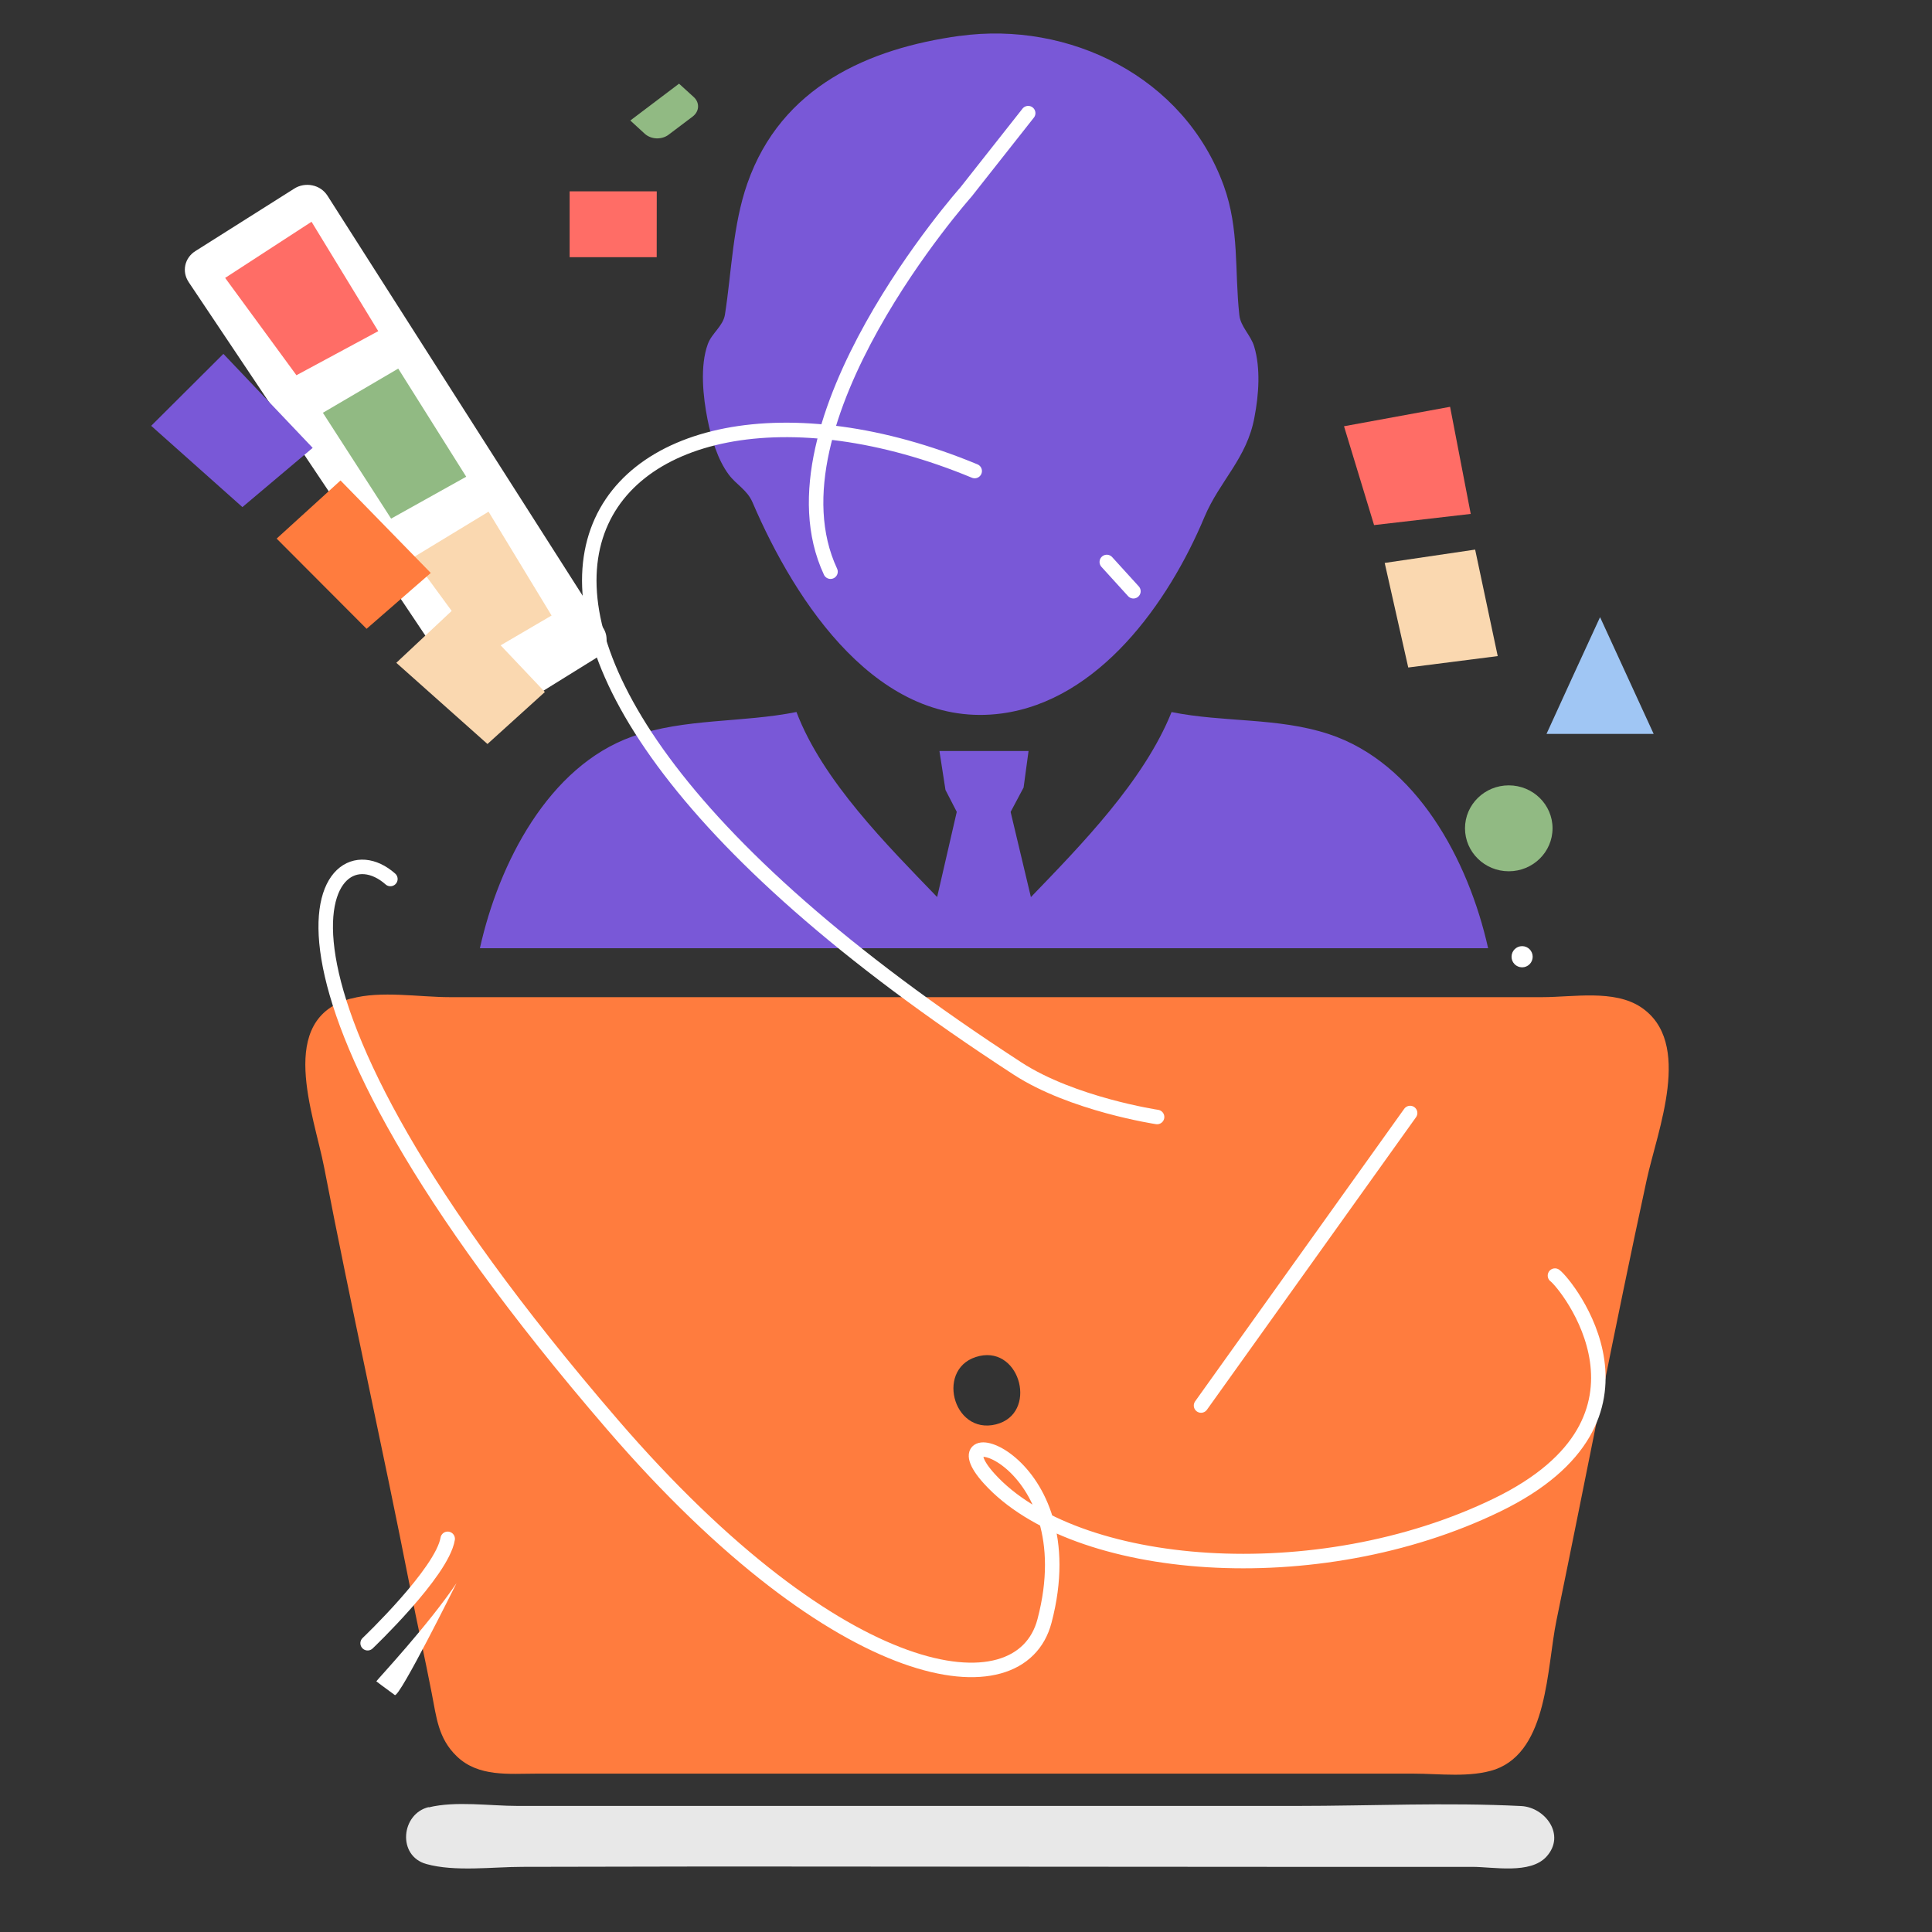 <?xml version="1.0" encoding="UTF-8" standalone="no"?>
<!-- Uploaded to: SVG Repo, www.svgrepo.com, Generator: SVG Repo Mixer Tools -->

<svg
   width="800px"
   height="800px"
   viewBox="0 0 32 32"
   fill="none"
   version="1.1"
   id="svg33"
   sodipodi:docname="logo_portafolio_2.svg"
   inkscape:version="1.1.2 (0a00cf5339, 2022-02-04, custom)"
   xmlns:inkscape="http://www.inkscape.org/namespaces/inkscape"
   xmlns:sodipodi="http://sodipodi.sourceforge.net/DTD/sodipodi-0.dtd"
   xmlns="http://www.w3.org/2000/svg"
   xmlns:svg="http://www.w3.org/2000/svg">
  <rect x="0" y="0" width="32" height="32" fill="#333333" stroke="none"/>
  <sodipodi:namedview
     id="namedview35"
     pagecolor="#ffffff"
     bordercolor="#cccccc"
     borderopacity="1"
     inkscape:pageshadow="0"
     inkscape:pageopacity="1"
     inkscape:pagecheckerboard="0"
     showgrid="false"
     inkscape:zoom="0.50499999"
     inkscape:cx="239.60396"
     inkscape:cy="642.57427"
     inkscape:window-width="1920"
     inkscape:window-height="1001"
     inkscape:window-x="-9"
     inkscape:window-y="-9"
     inkscape:window-maximized="1"
     inkscape:current-layer="svg33" />
  <defs
     id="defs31">
    <linearGradient
       id="paint0_linear_87_8101"
       x1="23.79"
       y1="2"
       x2="23.79"
       y2="30"
       gradientUnits="userSpaceOnUse">
      <stop
         stop-color="#32B5F1"
         id="stop8" />
      <stop
         offset="1"
         stop-color="#2B9FED"
         id="stop10" />
    </linearGradient>
    <linearGradient
       id="paint1_linear_87_8101"
       x1="21.002"
       y1="5.534"
       x2="1.022"
       y2="22.305"
       gradientUnits="userSpaceOnUse">
      <stop
         stop-color="#0F6FB3"
         id="stop13" />
      <stop
         offset="0.271"
         stop-color="#1279B7"
         id="stop15" />
      <stop
         offset="0.421"
         stop-color="#1176B5"
         id="stop17" />
      <stop
         offset="0.618"
         stop-color="#0E69AC"
         id="stop19" />
      <stop
         offset="0.855"
         stop-color="#0F70AF"
         id="stop21" />
      <stop
         offset="1"
         stop-color="#0F6DAD"
         id="stop23" />
    </linearGradient>
    <linearGradient
       id="paint2_linear_87_8101"
       x1="1.155"
       y1="9.984"
       x2="21.079"
       y2="26.481"
       gradientUnits="userSpaceOnUse">
      <stop
         stop-color="#1791D2"
         id="stop26" />
      <stop
         offset="1"
         stop-color="#1173C5"
         id="stop28" />
    </linearGradient>
    <inkscape:path-effect
       effect="bspline"
       id="path-effect7643-7-69"
       is_visible="true"
       lpeversion="1"
       weight="33.333"
       steps="2"
       helper_size="0"
       apply_no_weight="true"
       apply_with_weight="true"
       only_selected="false" />
    <inkscape:path-effect
       effect="bspline"
       id="path-effect7647-5-1"
       is_visible="true"
       lpeversion="1"
       weight="33.333"
       steps="2"
       helper_size="0"
       apply_no_weight="true"
       apply_with_weight="true"
       only_selected="false" />
    <inkscape:path-effect
       effect="bspline"
       id="path-effect7651-6-69"
       is_visible="true"
       lpeversion="1"
       weight="33.333"
       steps="2"
       helper_size="0"
       apply_no_weight="true"
       apply_with_weight="true"
       only_selected="false" />
    <inkscape:path-effect
       effect="bspline"
       id="path-effect2354-4-1"
       is_visible="true"
       lpeversion="1"
       weight="33.333"
       steps="2"
       helper_size="0"
       apply_no_weight="true"
       apply_with_weight="true"
       only_selected="false" />
    <inkscape:path-effect
       effect="bspline"
       id="path-effect2530-6-0"
       is_visible="true"
       lpeversion="1"
       weight="33.333"
       steps="2"
       helper_size="0"
       apply_no_weight="true"
       apply_with_weight="true"
       only_selected="false" />
    <inkscape:path-effect
       effect="bspline"
       id="path-effect3109-3-1-7"
       is_visible="true"
       lpeversion="1"
       weight="33.333"
       steps="2"
       helper_size="0"
       apply_no_weight="true"
       apply_with_weight="true"
       only_selected="false" />
    <inkscape:path-effect
       effect="bspline"
       id="path-effect7643-7-69-1"
       is_visible="true"
       lpeversion="1"
       weight="33.333"
       steps="2"
       helper_size="0"
       apply_no_weight="true"
       apply_with_weight="true"
       only_selected="false" />
    <inkscape:path-effect
       effect="bspline"
       id="path-effect7647-5-1-2"
       is_visible="true"
       lpeversion="1"
       weight="33.333"
       steps="2"
       helper_size="0"
       apply_no_weight="true"
       apply_with_weight="true"
       only_selected="false" />
    <inkscape:path-effect
       effect="bspline"
       id="path-effect7651-6-69-1"
       is_visible="true"
       lpeversion="1"
       weight="33.333"
       steps="2"
       helper_size="0"
       apply_no_weight="true"
       apply_with_weight="true"
       only_selected="false" />
    <inkscape:path-effect
       effect="bspline"
       id="path-effect2354-4-1-8"
       is_visible="true"
       lpeversion="1"
       weight="33.333"
       steps="2"
       helper_size="0"
       apply_no_weight="true"
       apply_with_weight="true"
       only_selected="false" />
    <inkscape:path-effect
       effect="bspline"
       id="path-effect2530-6-0-0"
       is_visible="true"
       lpeversion="1"
       weight="33.333"
       steps="2"
       helper_size="0"
       apply_no_weight="true"
       apply_with_weight="true"
       only_selected="false" />
    <inkscape:path-effect
       effect="bspline"
       id="path-effect8636-7"
       is_visible="true"
       lpeversion="1"
       weight="33.333"
       steps="2"
       helper_size="0"
       apply_no_weight="true"
       apply_with_weight="true"
       only_selected="false" />
    <inkscape:path-effect
       effect="bspline"
       id="path-effect3109-3-1-26-0-0-9-7"
       is_visible="true"
       lpeversion="1"
       weight="33.333"
       steps="2"
       helper_size="0"
       apply_no_weight="true"
       apply_with_weight="true"
       only_selected="false" />
    <inkscape:path-effect
       effect="bspline"
       id="path-effect7643-7-2-7-4-7-0"
       is_visible="true"
       lpeversion="1"
       weight="33.333"
       steps="2"
       helper_size="0"
       apply_no_weight="true"
       apply_with_weight="true"
       only_selected="false" />
    <inkscape:path-effect
       effect="bspline"
       id="path-effect7647-5-4-8-2-7-6"
       is_visible="true"
       lpeversion="1"
       weight="33.333"
       steps="2"
       helper_size="0"
       apply_no_weight="true"
       apply_with_weight="true"
       only_selected="false" />
    <inkscape:path-effect
       effect="bspline"
       id="path-effect7651-6-6-0-6-1-7"
       is_visible="true"
       lpeversion="1"
       weight="33.333"
       steps="2"
       helper_size="0"
       apply_no_weight="true"
       apply_with_weight="true"
       only_selected="false" />
    <inkscape:path-effect
       effect="bspline"
       id="path-effect2354-4-0-2-8-6-2"
       is_visible="true"
       lpeversion="1"
       weight="33.333"
       steps="2"
       helper_size="0"
       apply_no_weight="true"
       apply_with_weight="true"
       only_selected="false" />
    <inkscape:path-effect
       effect="bspline"
       id="path-effect2530-6-4-9-1-1-7"
       is_visible="true"
       lpeversion="1"
       weight="33.333"
       steps="2"
       helper_size="0"
       apply_no_weight="true"
       apply_with_weight="true"
       only_selected="false" />
  </defs>
  <path
     d="m 5.817,16.538 c -1.253,0.335 -0.618,1.919 -0.448,2.798 0.448,2.331 0.971,4.647 1.427,6.976 0.114,0.58 0.243,1.155 0.355,1.734 0.079,0.401 0.106,0.747 0.415,1.044 0.358,0.346 0.868,0.287 1.32,0.287 h 2.835 9.01 2.68 c 0.433,0 0.945,0.071 1.359,-0.071 0.872,-0.318 0.847,-1.676 1.01,-2.467 0.501,-2.432 0.969,-4.873 1.495,-7.299 0.178,-0.821 0.773,-2.279 -0.096,-2.858 -0.445,-0.296 -1.125,-0.166 -1.631,-0.166 H 21.741 10.828 7.449 c -0.506,0 -1.14,-0.111 -1.631,0.024 m 10.408,5.919 c 0.685,-0.151 0.965,0.958 0.271,1.133 -0.726,0.182 -1.013,-0.969 -0.271,-1.133"
     style="fill:#ff7c3e;fill-opacity:1;stroke:none;stroke-width:0.396;stroke-miterlimit:4;stroke-dasharray:none;stroke-opacity:1"
     id="path3493-2" />
  <path
     d="m 15.896,0.594 c -1.509,0.208 -2.956,0.84 -3.517,2.443 -0.244,0.696 -0.259,1.454 -0.372,2.176 -0.032,0.19 -0.217,0.305 -0.283,0.485 -0.134,0.366 -0.079,0.876 -0.005,1.25 0.063,0.309 0.164,0.662 0.353,0.915 0.127,0.168 0.304,0.252 0.392,0.457 0.716,1.671 2.096,3.771 4.13,3.497 1.603,-0.217 2.756,-1.821 3.356,-3.255 C 20.204,7.96 20.655,7.591 20.778,6.909 20.849,6.542 20.882,6.1 20.773,5.739 20.718,5.552 20.546,5.41 20.527,5.215 20.447,4.483 20.53,3.799 20.27,3.078 19.613,1.265 17.704,0.346 15.898,0.595"
     style="fill:#7958d7;fill-opacity:1;stroke:none;stroke-width:0.396;stroke-miterlimit:4;stroke-dasharray:none;stroke-opacity:1"
     id="path2786-3" />
  <path
     d="M 7.949,15.706 H 24.648 c -0.326,-1.463 -1.19,-3.071 -2.641,-3.548 -0.841,-0.277 -1.744,-0.19 -2.602,-0.364 -0.458,1.141 -1.5,2.203 -2.33,3.065 l -0.336,-1.411 0.215,-0.404 0.082,-0.605 h -1.476 l 0.1,0.645 0.187,0.363 -0.325,1.411 c -0.822,-0.853 -1.897,-1.924 -2.33,-3.065 -0.901,0.181 -1.839,0.099 -2.719,0.406 -1.388,0.494 -2.211,2.098 -2.524,3.505"
     style="fill:#7958d7;fill-opacity:1;stroke:none;stroke-width:0.396;stroke-miterlimit:4;stroke-dasharray:none;stroke-opacity:1"
     id="path3301-7" />
  <path
     d="m 7.101,29.931 c -0.46,0.111 -0.524,0.809 -0.04,0.943 0.475,0.132 1.098,0.047 1.593,0.047 l 3.168,-0.006 9.221,0.006 h 3.34 c 0.354,0 0.964,0.126 1.232,-0.17 0.325,-0.36 -0.024,-0.816 -0.417,-0.837 -1.236,-0.063 -2.49,-0.002 -3.728,-0.002 H 11.644 8.576 c -0.461,0 -1.027,-0.086 -1.476,0.024 z"
     style="fill:#e8e8e8;fill-opacity:1;stroke:none;stroke-width:0.396;stroke-miterlimit:4;stroke-dasharray:none;stroke-opacity:1"
     id="path3609-5" />
  <path
     d="m 19.893,23.28 3.463,-4.845"
     stroke="#ffffff"
     stroke-linecap="round"
     stroke-linejoin="round"
     id="path1188"
     inkscape:export-filename="C:\Users\jlopezm\Documents\GIMP\g4021-9.png"
     inkscape:export-xdpi="96"
     inkscape:export-ydpi="96"
     style="stroke-width:0.24;stroke-miterlimit:4;stroke-dasharray:none" />
  <path
     d="m 17.03,1.874 -1.031,1.307 c 0,0 -3.396,3.82 -2.243,6.288"
     stroke="#ffffff"
     stroke-linecap="round"
     stroke-linejoin="round"
     id="path1202"
     inkscape:export-filename="C:\Users\jlopezm\Documents\GIMP\g4021-9.png"
     inkscape:export-xdpi="96"
     inkscape:export-ydpi="96"
     style="stroke-width:0.24;stroke-miterlimit:4;stroke-dasharray:none" />
  <path
     d="m 6.466,14.559 c -1.084,-0.959 -2.876,1.431 3.678,9.036 3.782,4.388 6.755,4.781 7.156,3.254 0.722,-2.738 -1.886,-3.43 -0.915,-2.358 1.411,1.559 5.425,1.889 8.416,0.434 2.951,-1.436 1.137,-3.666 0.954,-3.797"
     stroke="#ffffff"
     stroke-linecap="round"
     stroke-linejoin="round"
     id="path1216"
     inkscape:export-filename="C:\Users\jlopezm\Documents\GIMP\g4021-9.png"
     inkscape:export-xdpi="96"
     inkscape:export-ydpi="96"
     style="stroke-width:0.24;stroke-miterlimit:4;stroke-dasharray:none" />
  <path
     d="m 3.16,4.645 4.713,7.039 c 0.024,0.037 0.056,0.07 0.094,0.095 0.038,0.025 0.08,0.044 0.125,0.053 0.045,0.009 0.092,0.011 0.138,0.003 0.045,-0.008 0.089,-0.024 0.128,-0.048 l 1.489,-0.924 c 0.075,-0.046 0.128,-0.118 0.147,-0.2 0.02,-0.082 0.005,-0.169 -0.042,-0.241 L 5.385,3.263 C 5.361,3.226 5.329,3.193 5.291,3.167 5.253,3.141 5.21,3.123 5.164,3.114 5.118,3.104 5.071,3.104 5.025,3.112 c -0.046,0.008 -0.09,0.025 -0.128,0.05 L 3.259,4.197 c -0.075,0.047 -0.128,0.121 -0.146,0.205 -0.018,0.084 -0.001,0.171 0.048,0.243 z"
     fill="#ffffff"
     stroke="#ffffff"
     stroke-linecap="round"
     stroke-linejoin="round"
     id="path1280"
     inkscape:export-filename="C:\Users\jlopezm\Documents\GIMP\g4021-9.png"
     inkscape:export-xdpi="96"
     inkscape:export-ydpi="96"
     style="stroke-width:0.089" />
  <path
     d="M 3.729,4.603 4.91,6.215 6.265,5.485 5.16,3.673 Z"
     fill="#ff6d66"
     id="path1282"
     inkscape:export-filename="C:\Users\jlopezm\Documents\GIMP\g4021-9.png"
     inkscape:export-xdpi="96"
     inkscape:export-ydpi="96"
     style="stroke-width:0.089" />
  <path
     d="M 5.348,6.837 6.478,8.59 7.722,7.896 6.596,6.105 Z"
     fill="#91ba83"
     id="path1284"
     inkscape:export-filename="C:\Users\jlopezm\Documents\GIMP\g4021-9.png"
     inkscape:export-xdpi="96"
     inkscape:export-ydpi="96"
     style="stroke-width:0.089" />
  <path
     d="M 6.836,9.238 8.017,10.85 9.136,10.195 8.092,8.475 Z"
     fill="#fad8b0"
     id="path1286"
     inkscape:export-filename="C:\Users\jlopezm\Documents\GIMP\g4021-9.png"
     inkscape:export-xdpi="96"
     inkscape:export-ydpi="96"
     style="stroke-width:0.089" />
  <path
     d="M 2.504,7.053 4.015,8.399 5.179,7.418 3.7,5.861 Z"
     fill="#a0c6f4"
     id="path1290"
     inkscape:export-filename="C:\Users\jlopezm\Documents\GIMP\g4021-9.png"
     inkscape:export-xdpi="96"
     inkscape:export-ydpi="96"
     style="fill:#7958d7;fill-opacity:1;stroke-width:0.089" />
  <path
     d="M 4.582,8.921 6.072,10.415 7.135,9.49 5.64,7.958 Z"
     fill="#f9865f"
     id="path1292"
     inkscape:export-filename="C:\Users\jlopezm\Documents\GIMP\g4021-9.png"
     inkscape:export-xdpi="96"
     inkscape:export-ydpi="96"
     style="fill:#ff7c3e;fill-opacity:1;stroke-width:0.089" />
  <path
     d="m 6.564,10.978 1.51,1.345 0.951,-0.861 -1.4,-1.478 z"
     fill="#fad8b0"
     id="path1294"
     inkscape:export-filename="C:\Users\jlopezm\Documents\GIMP\g4021-9.png"
     inkscape:export-xdpi="96"
     inkscape:export-ydpi="96"
     style="stroke-width:0.089" />
  <path
     d="m 11.247,1.386 0.243,0.221 c 0.05,0.045 0.075,0.104 0.072,0.165 -0.003,0.061 -0.036,0.118 -0.09,0.159 l -0.399,0.301 c -0.054,0.041 -0.126,0.062 -0.199,0.06 -0.073,-0.003 -0.142,-0.03 -0.192,-0.074 L 10.44,1.996 Z"
     fill="#91ba83"
     id="path1302"
     inkscape:export-filename="C:\Users\jlopezm\Documents\GIMP\g4021-9.png"
     inkscape:export-xdpi="96"
     inkscape:export-ydpi="96"
     style="stroke-width:0.088" />
  <path
     d="M 10.878,3.169 H 9.435 v 1.091 h 1.442 z"
     fill="#ff6d66"
     id="path1306"
     inkscape:export-filename="C:\Users\jlopezm\Documents\GIMP\g4021-9.png"
     inkscape:export-xdpi="96"
     inkscape:export-ydpi="96"
     style="stroke-width:0.088" />
  <path
     d="m 16.144,7.802 c -6.153,-2.554 -10.885,2.365 0.708,9.895 0.913,0.594 2.313,0.804 2.313,0.804"
     stroke="#ffffff"
     stroke-linecap="round"
     stroke-linejoin="round"
     id="path1314"
     inkscape:export-filename="C:\Users\jlopezm\Documents\GIMP\g4021-9.png"
     inkscape:export-xdpi="96"
     inkscape:export-ydpi="96"
     style="stroke-width:0.24;stroke-miterlimit:4;stroke-dasharray:none" />
  <path
     d="M 18.773,9.793 18.332,9.308"
     stroke="#ffffff"
     stroke-linecap="round"
     stroke-linejoin="round"
     id="path1322"
     inkscape:export-filename="C:\Users\jlopezm\Documents\GIMP\g4021-9.png"
     inkscape:export-xdpi="96"
     inkscape:export-ydpi="96"
     style="stroke-width:0.24;stroke-miterlimit:4;stroke-dasharray:none" />
  <path
     d="m 22.261,7.06 0.498,1.637 1.601,-0.185 -0.342,-1.774 z"
     fill="#ff6d66"
     id="path1326"
     inkscape:export-filename="C:\Users\jlopezm\Documents\GIMP\g4021-9.png"
     inkscape:export-xdpi="96"
     inkscape:export-ydpi="96"
     style="stroke-width:0.129" />
  <path
     d="M 22.935,9.324 23.325,11.056 24.807,10.867 24.433,9.103 Z"
     fill="#fad8b0"
     id="path1328"
     inkscape:export-filename="C:\Users\jlopezm\Documents\GIMP\g4021-9.png"
     inkscape:export-xdpi="96"
     inkscape:export-ydpi="96"
     style="stroke-width:0.129" />
  <path
     d="m 6.539,28.075 c -0.185,-0.134 -0.306,-0.227 -0.306,-0.227 0.051,-0.067 0.859,-0.93 1.328,-1.626 0,0 -0.947,1.908 -1.022,1.853 z"
     fill="#ffffff"
     id="path1146"
     inkscape:export-filename="C:\Users\jlopezm\Documents\GIMP\g4021-9.png"
     inkscape:export-xdpi="96"
     inkscape:export-ydpi="96"
     style="stroke-width:0.24;stroke-miterlimit:4;stroke-dasharray:none" />
  <path
     d="m 7.415,25.488 c -0.093,0.557 -1.326,1.729 -1.326,1.729"
     stroke="#ffffff"
     stroke-linecap="round"
     stroke-linejoin="round"
     id="path1210"
     inkscape:export-filename="C:\Users\jlopezm\Documents\GIMP\g4021-9.png"
     inkscape:export-xdpi="96"
     inkscape:export-ydpi="96"
     style="stroke-width:0.24;stroke-miterlimit:4;stroke-dasharray:none" />
  <path
     d="m 25.211,16.022 c 0.097,0 0.175,-0.079 0.175,-0.175 0,-0.097 -0.078,-0.176 -0.175,-0.176 -0.097,0 -0.175,0.079 -0.175,0.176 0,0.097 0.078,0.175 0.175,0.175 z"
     fill="#ffffff"
     id="path1218"
     inkscape:export-filename="C:\Users\jlopezm\Documents\GIMP\g4021-9.png"
     inkscape:export-xdpi="96"
     inkscape:export-ydpi="96"
     style="stroke-width:0.04" />
  <path
     d="m 26.502,10.222 0.444,0.967 0.444,0.967 h -0.888 -0.887 l 0.442,-0.967 z"
     fill="#a0c6f4"
     id="path1254"
     inkscape:export-filename="C:\Users\jlopezm\Documents\GIMP\g4021-9.png"
     inkscape:export-xdpi="96"
     inkscape:export-ydpi="96"
     style="stroke-width:0.112" />
  <path
     d="m 24.99,14.431 c 0.401,0 0.725,-0.319 0.725,-0.712 0,-0.393 -0.325,-0.711 -0.725,-0.711 -0.401,0 -0.725,0.319 -0.725,0.711 0,0.393 0.325,0.712 0.725,0.712 z"
     fill="#91ba83"
     id="path1414"
     inkscape:export-filename="C:\Users\jlopezm\Documents\GIMP\g4021-9.png"
     inkscape:export-xdpi="96"
     inkscape:export-ydpi="96"
     style="stroke-width:0.174" />
</svg>
